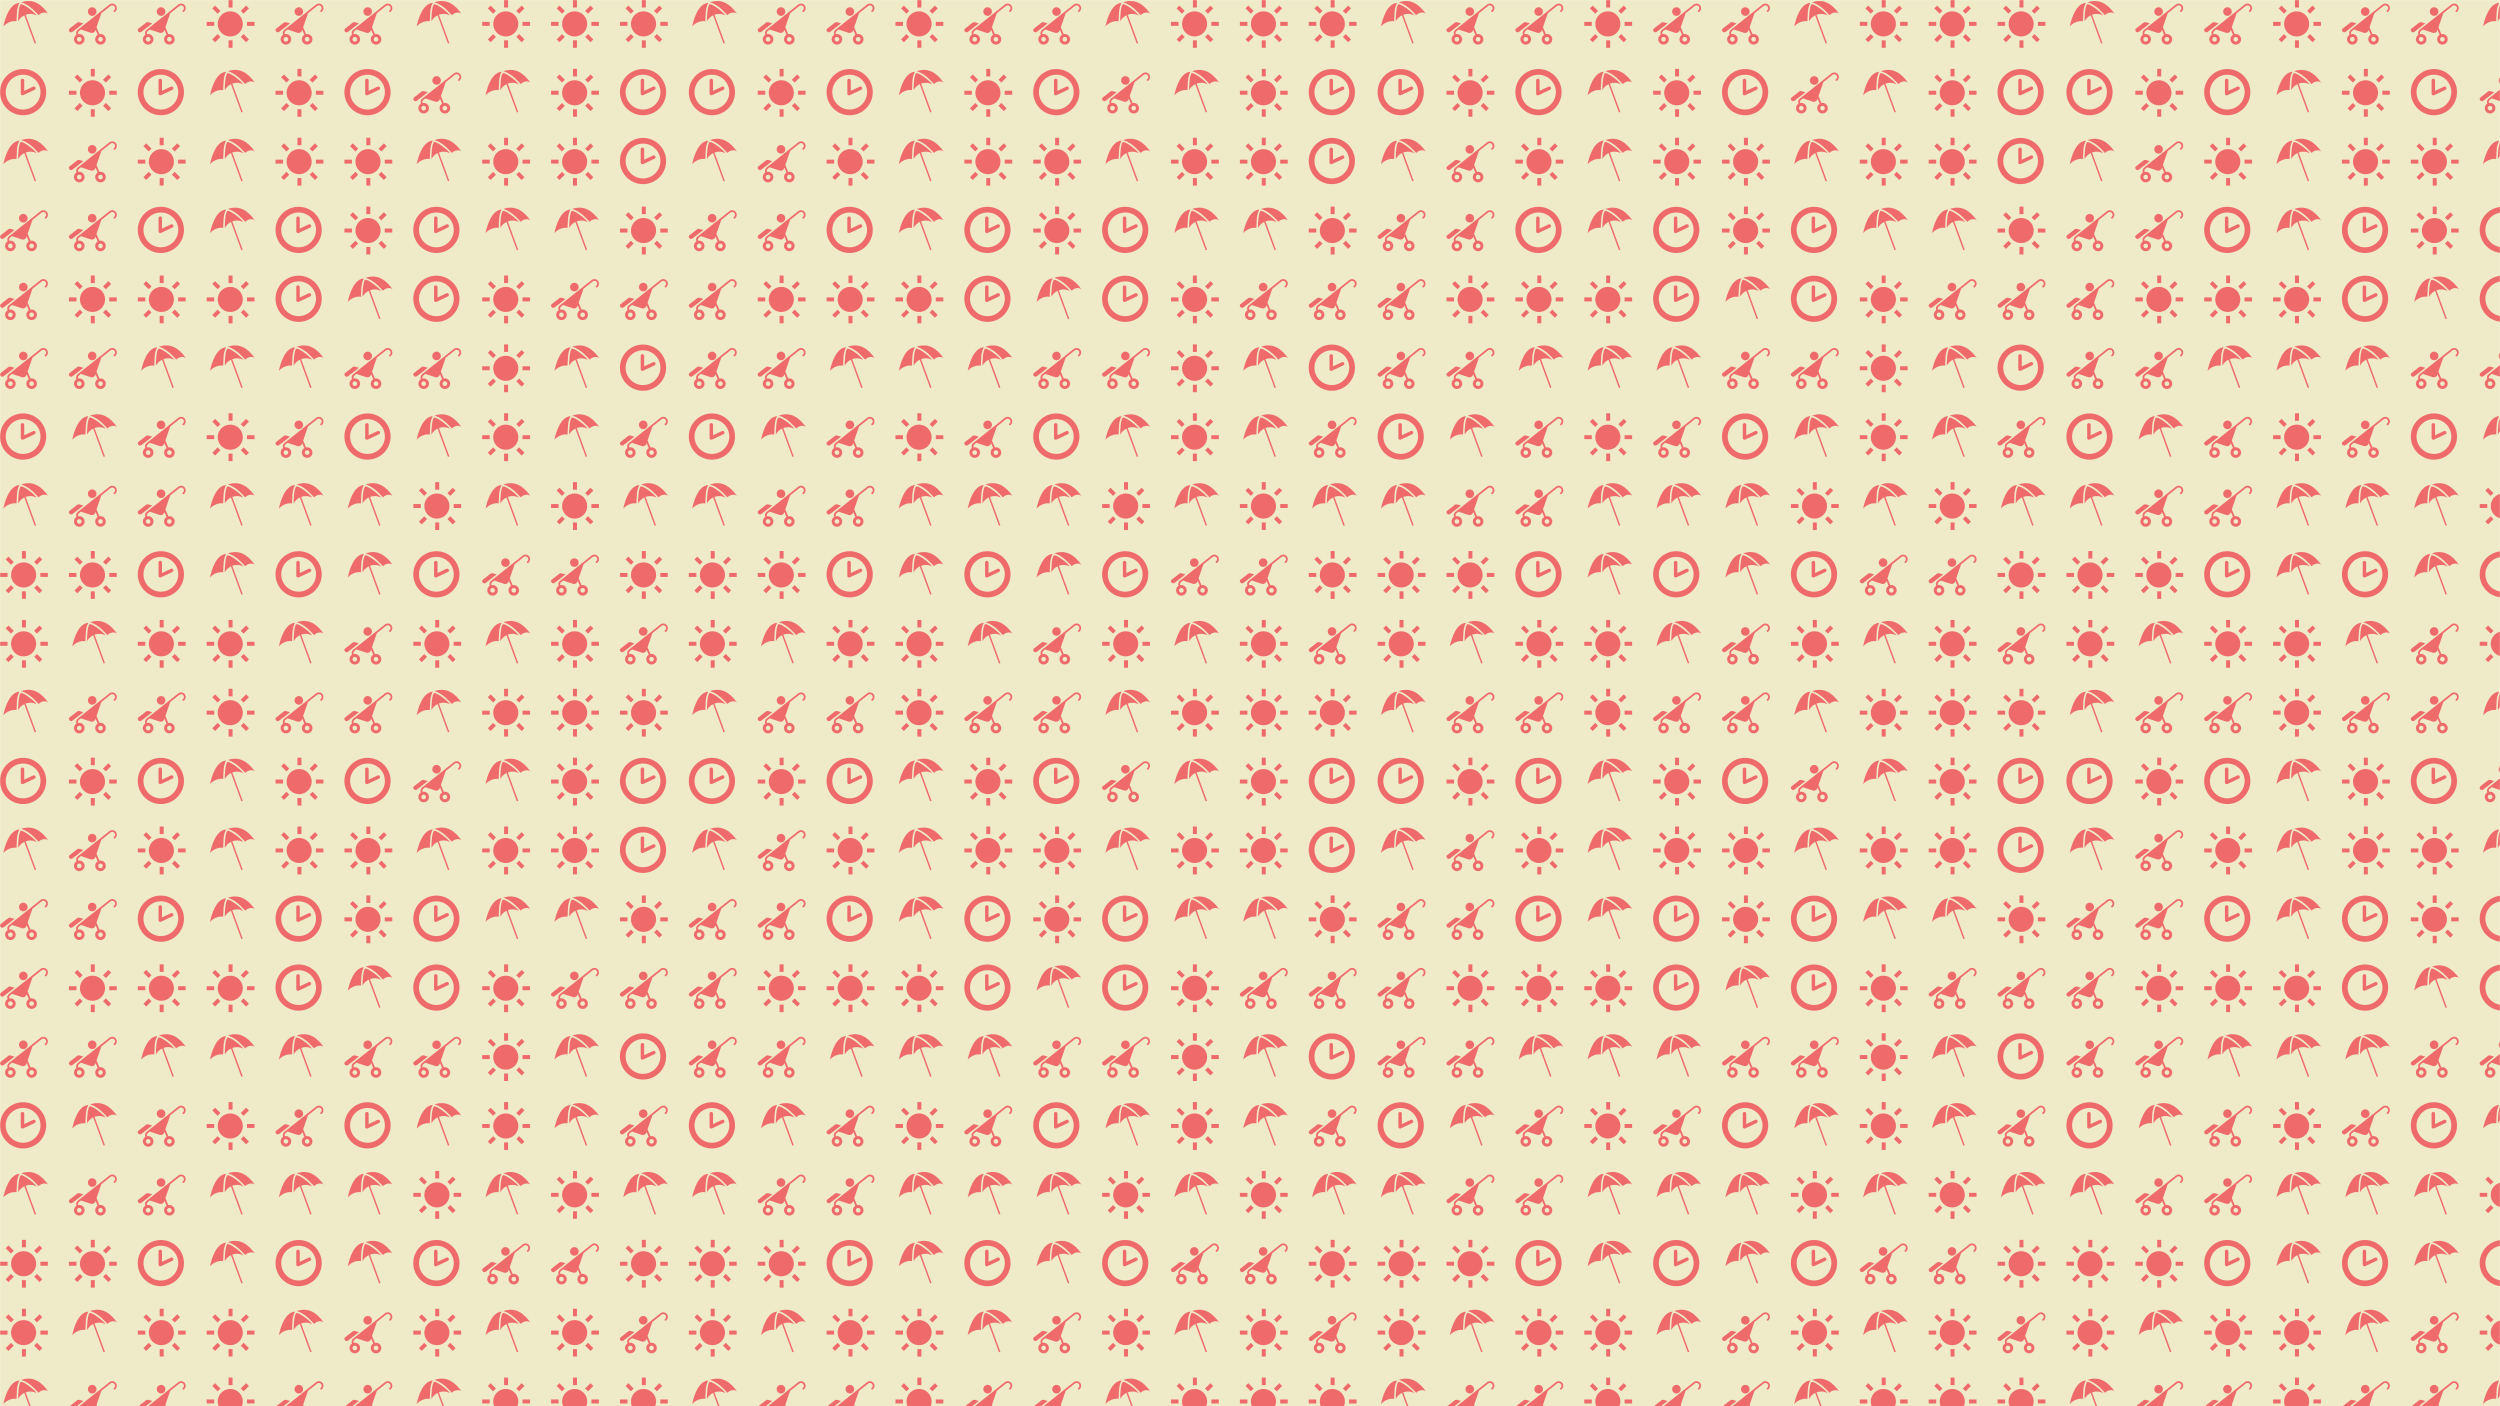 <svg xmlns="http://www.w3.org/2000/svg" version="1.1" xmlns:xlink="http://www.w3.org/1999/xlink" xmlns:svgjs="http://svgjs.com/svgjs" width="1920" height="1080" preserveAspectRatio="none" viewBox="0 0 1920 1080"><g mask="url(&quot;#SvgjsMask1377&quot;)" fill="none"><rect width="1920" height="1080" x="0" y="0" fill="rgba(239, 234, 200, 1)"></rect><use xlink:href="#SvgjsG1382" transform="translate(0, 0)" fill="rgba(239, 107, 107, 1)"></use><use xlink:href="#SvgjsG1382" transform="translate(0, 529)" fill="rgba(239, 107, 107, 1)"></use><use xlink:href="#SvgjsG1382" transform="translate(0, 1058)" fill="rgba(239, 107, 107, 1)"></use><use xlink:href="#SvgjsG1382" transform="translate(529, 0)" fill="rgba(239, 107, 107, 1)"></use><use xlink:href="#SvgjsG1382" transform="translate(529, 529)" fill="rgba(239, 107, 107, 1)"></use><use xlink:href="#SvgjsG1382" transform="translate(529, 1058)" fill="rgba(239, 107, 107, 1)"></use><use xlink:href="#SvgjsG1382" transform="translate(1058, 0)" fill="rgba(239, 107, 107, 1)"></use><use xlink:href="#SvgjsG1382" transform="translate(1058, 529)" fill="rgba(239, 107, 107, 1)"></use><use xlink:href="#SvgjsG1382" transform="translate(1058, 1058)" fill="rgba(239, 107, 107, 1)"></use><use xlink:href="#SvgjsG1382" transform="translate(1587, 0)" fill="rgba(239, 107, 107, 1)"></use><use xlink:href="#SvgjsG1382" transform="translate(1587, 529)" fill="rgba(239, 107, 107, 1)"></use><use xlink:href="#SvgjsG1382" transform="translate(1587, 1058)" fill="rgba(239, 107, 107, 1)"></use></g><defs><mask id="SvgjsMask1377"><rect width="1920" height="1080" fill="#ffffff"></rect></mask><g id="SvgjsG1379"><path d="M7.713 15.485C3.459 15.485 0 12.025 0 7.768 0 3.513 3.459 0.051 7.713 0.051S15.432 3.513 15.432 7.768c0 4.257-3.465 7.716-7.719 7.717z m0-1.91c3.201 0 5.81-2.604 5.81-5.809 0-3.199-2.61-5.807-5.81-5.807-3.202 0-5.804 2.609-5.804 5.807-0.001 3.206 2.602 5.809 5.804 5.809z"></path><path d="M7.753 8.787a0.574 0.574 0 0 1-0.554-0.042 0.578 0.578 0 0 1-0.259-0.399L6.931 3.862a0.58 0.58 0 0 1 1.162 0v3.478l2.975-1.4a0.578 0.578 0 0 1 0.773 0.275c0.138 0.292 0.011 0.637-0.276 0.774l-3.81 1.798z"></path></g><g id="SvgjsG1381"><path d="M2.524 8.637H0.014V7.308h2.51v1.329zM3.656 4.576L1.884 2.804l0.935-0.935 1.772 1.772-0.935 0.935z m0 6.817l0.935 0.935-1.772 1.773-0.934-0.936 1.771-1.772z m4.997-8.884h-1.33V-0.002h1.33v2.511z m-1.33 10.952h1.33v2.51h-1.33v-2.509zM12.344 4.576l-0.96-0.935 1.796-1.772 0.935 0.935-1.772 1.772z m0 6.792l1.771 1.797-0.935 0.936-1.771-1.774 0.936-0.96z m3.643-4.06v1.329h-2.51V7.308h2.509z"></path><path d="M3.702 7.984a4.184 4.184 0 1 0 8.368 0 4.184 4.184 0 1 0-8.368 0"></path></g><g id="SvgjsG1380"><path d="M4.83 7.808l-1.579 1.253-2.019 1.547c-0.576 0.452-1.048-0.092-1.048-0.092-0.448-0.588 0.067-0.973 0.066-0.973l2.517-1.968s0.275-0.287 0.999-0.081l1.064 0.315m2.949-2.516c-0.79 0-1.427-0.637-1.427-1.427s0.637-1.434 1.427-1.433 1.432 0.643 1.432 1.433-0.641 1.427-1.432 1.427M4.24 13.121a0.765 0.765 0 0 0-0.765-0.765 0.764 0.764 0 0 0-0.765 0.765 0.764 0.764 0 0 0 0.765 0.765 0.764 0.764 0 0 0 0.765-0.765m7.083 0a0.765 0.765 0 0 0-0.765-0.765c-0.421 0-0.763 0.342-0.763 0.765a0.764 0.764 0 1 0 1.528 0m-8.782-1.504c-0.098-0.271-0.14-0.566-0.073-0.865a1.55 1.55 0 0 1 0.508-0.824l10.582-8.423C13.816 1.316 14.132 1.2 14.476 1.2A1.522 1.522 0 0 1 16 2.726c0 0.492-0.224 0.928-0.58 1.209-0.126 0.11-0.31 0.096-0.417-0.031a0.298 0.298 0 0 1 0.034-0.427c0.228-0.167 0.372-0.442 0.372-0.751 0-0.515-0.419-0.934-0.932-0.934-0.219 0-0.411 0.073-0.569 0.19L10.833 4.432l-1.609 4.656 0.976 2.319c0.114-0.026 0.236-0.047 0.358-0.047 0.975 0 1.764 0.79 1.763 1.761 0 0.977-0.788 1.762-1.763 1.762a1.758 1.758 0 0 1-1.76-1.762 1.744 1.744 0 0 1 0.828-1.49L8.923 9.952l-0.059 0.179c-0.214 0.659-0.926 1.019-1.584 0.8l-3.266-1.077-0.638 0.509a0.95 0.95 0 0 0-0.316 0.507c-0.043 0.19-0.012 0.373 0.051 0.537 0.114-0.022 0.24-0.047 0.364-0.048 0.971 0 1.76 0.79 1.76 1.762 0 0.978-0.789 1.762-1.76 1.762s-1.764-0.785-1.764-1.762c0.001-0.637 0.323-1.196 0.83-1.504"></path></g><g id="SvgjsG1378"><path d="M1.12 8.836c1.001-1.179 2.827-2.005 4.388-1.743 0.174-2.151-0.071-4.156 1-6.133C3.189 1.173 1.648 6.247 1.12 8.836M12.892 5.07c0.697-0.83 2.347-1.253 3.213-0.476C13.849 1.44 11.058-0.583 7.086 0.764c3.102 0.942 5.276 3.84 5.805 4.306"></path><path d="M12.267 5.198C11.182 3.684 7.769 1.266 7.019 1.417c-0.8 0.16-1.022 4.702-0.95 5.676 0.475-0.892 1.202-1.564 2.045-1.984l3.461 9.423 0.475-0.12-3.494-9.493c1.156-0.427 2.484-0.391 3.712 0.279"></path></g><g id="SvgjsG1382"><use xlink:href="#SvgjsG1378" transform="translate(0, 0) scale(2.3)" fill="rgba(239, 107, 107, 1)"></use><use xlink:href="#SvgjsG1379" transform="translate(0, 52.9) scale(2.3)" fill="rgba(239, 107, 107, 1)"></use><use xlink:href="#SvgjsG1378" transform="translate(0, 105.8) scale(2.3)" fill="rgba(239, 107, 107, 1)"></use><use xlink:href="#SvgjsG1380" transform="translate(0, 158.7) scale(2.3)" fill="rgba(239, 107, 107, 1)"></use><use xlink:href="#SvgjsG1380" transform="translate(0, 211.6) scale(2.3)" fill="rgba(239, 107, 107, 1)"></use><use xlink:href="#SvgjsG1380" transform="translate(0, 264.5) scale(2.3)" fill="rgba(239, 107, 107, 1)"></use><use xlink:href="#SvgjsG1379" transform="translate(0, 317.4) scale(2.3)" fill="rgba(239, 107, 107, 1)"></use><use xlink:href="#SvgjsG1378" transform="translate(0, 370.3) scale(2.3)" fill="rgba(239, 107, 107, 1)"></use><use xlink:href="#SvgjsG1381" transform="translate(0, 423.2) scale(2.3)" fill="rgba(239, 107, 107, 1)"></use><use xlink:href="#SvgjsG1381" transform="translate(0, 476.1) scale(2.3)" fill="rgba(239, 107, 107, 1)"></use><use xlink:href="#SvgjsG1380" transform="translate(52.9, 0) scale(2.3)" fill="rgba(239, 107, 107, 1)"></use><use xlink:href="#SvgjsG1381" transform="translate(52.9, 52.9) scale(2.3)" fill="rgba(239, 107, 107, 1)"></use><use xlink:href="#SvgjsG1380" transform="translate(52.9, 105.8) scale(2.3)" fill="rgba(239, 107, 107, 1)"></use><use xlink:href="#SvgjsG1380" transform="translate(52.9, 158.7) scale(2.3)" fill="rgba(239, 107, 107, 1)"></use><use xlink:href="#SvgjsG1381" transform="translate(52.9, 211.6) scale(2.3)" fill="rgba(239, 107, 107, 1)"></use><use xlink:href="#SvgjsG1380" transform="translate(52.9, 264.5) scale(2.3)" fill="rgba(239, 107, 107, 1)"></use><use xlink:href="#SvgjsG1378" transform="translate(52.9, 317.4) scale(2.3)" fill="rgba(239, 107, 107, 1)"></use><use xlink:href="#SvgjsG1380" transform="translate(52.9, 370.3) scale(2.3)" fill="rgba(239, 107, 107, 1)"></use><use xlink:href="#SvgjsG1381" transform="translate(52.9, 423.2) scale(2.3)" fill="rgba(239, 107, 107, 1)"></use><use xlink:href="#SvgjsG1378" transform="translate(52.9, 476.1) scale(2.3)" fill="rgba(239, 107, 107, 1)"></use><use xlink:href="#SvgjsG1380" transform="translate(105.8, 0) scale(2.3)" fill="rgba(239, 107, 107, 1)"></use><use xlink:href="#SvgjsG1379" transform="translate(105.8, 52.9) scale(2.3)" fill="rgba(239, 107, 107, 1)"></use><use xlink:href="#SvgjsG1381" transform="translate(105.8, 105.8) scale(2.3)" fill="rgba(239, 107, 107, 1)"></use><use xlink:href="#SvgjsG1379" transform="translate(105.8, 158.7) scale(2.3)" fill="rgba(239, 107, 107, 1)"></use><use xlink:href="#SvgjsG1381" transform="translate(105.8, 211.6) scale(2.3)" fill="rgba(239, 107, 107, 1)"></use><use xlink:href="#SvgjsG1378" transform="translate(105.8, 264.5) scale(2.3)" fill="rgba(239, 107, 107, 1)"></use><use xlink:href="#SvgjsG1380" transform="translate(105.8, 317.4) scale(2.3)" fill="rgba(239, 107, 107, 1)"></use><use xlink:href="#SvgjsG1380" transform="translate(105.8, 370.3) scale(2.3)" fill="rgba(239, 107, 107, 1)"></use><use xlink:href="#SvgjsG1379" transform="translate(105.8, 423.2) scale(2.3)" fill="rgba(239, 107, 107, 1)"></use><use xlink:href="#SvgjsG1381" transform="translate(105.8, 476.1) scale(2.3)" fill="rgba(239, 107, 107, 1)"></use><use xlink:href="#SvgjsG1381" transform="translate(158.7, 0) scale(2.3)" fill="rgba(239, 107, 107, 1)"></use><use xlink:href="#SvgjsG1378" transform="translate(158.7, 52.9) scale(2.3)" fill="rgba(239, 107, 107, 1)"></use><use xlink:href="#SvgjsG1378" transform="translate(158.7, 105.8) scale(2.3)" fill="rgba(239, 107, 107, 1)"></use><use xlink:href="#SvgjsG1378" transform="translate(158.7, 158.7) scale(2.3)" fill="rgba(239, 107, 107, 1)"></use><use xlink:href="#SvgjsG1381" transform="translate(158.7, 211.6) scale(2.3)" fill="rgba(239, 107, 107, 1)"></use><use xlink:href="#SvgjsG1378" transform="translate(158.7, 264.5) scale(2.3)" fill="rgba(239, 107, 107, 1)"></use><use xlink:href="#SvgjsG1381" transform="translate(158.7, 317.4) scale(2.3)" fill="rgba(239, 107, 107, 1)"></use><use xlink:href="#SvgjsG1378" transform="translate(158.7, 370.3) scale(2.3)" fill="rgba(239, 107, 107, 1)"></use><use xlink:href="#SvgjsG1378" transform="translate(158.7, 423.2) scale(2.3)" fill="rgba(239, 107, 107, 1)"></use><use xlink:href="#SvgjsG1381" transform="translate(158.7, 476.1) scale(2.3)" fill="rgba(239, 107, 107, 1)"></use><use xlink:href="#SvgjsG1380" transform="translate(211.6, 0) scale(2.3)" fill="rgba(239, 107, 107, 1)"></use><use xlink:href="#SvgjsG1381" transform="translate(211.6, 52.9) scale(2.3)" fill="rgba(239, 107, 107, 1)"></use><use xlink:href="#SvgjsG1381" transform="translate(211.6, 105.8) scale(2.3)" fill="rgba(239, 107, 107, 1)"></use><use xlink:href="#SvgjsG1379" transform="translate(211.6, 158.7) scale(2.3)" fill="rgba(239, 107, 107, 1)"></use><use xlink:href="#SvgjsG1379" transform="translate(211.6, 211.6) scale(2.3)" fill="rgba(239, 107, 107, 1)"></use><use xlink:href="#SvgjsG1378" transform="translate(211.6, 264.5) scale(2.3)" fill="rgba(239, 107, 107, 1)"></use><use xlink:href="#SvgjsG1380" transform="translate(211.6, 317.4) scale(2.3)" fill="rgba(239, 107, 107, 1)"></use><use xlink:href="#SvgjsG1378" transform="translate(211.6, 370.3) scale(2.3)" fill="rgba(239, 107, 107, 1)"></use><use xlink:href="#SvgjsG1379" transform="translate(211.6, 423.2) scale(2.3)" fill="rgba(239, 107, 107, 1)"></use><use xlink:href="#SvgjsG1378" transform="translate(211.6, 476.1) scale(2.3)" fill="rgba(239, 107, 107, 1)"></use><use xlink:href="#SvgjsG1380" transform="translate(264.5, 0) scale(2.3)" fill="rgba(239, 107, 107, 1)"></use><use xlink:href="#SvgjsG1379" transform="translate(264.5, 52.9) scale(2.3)" fill="rgba(239, 107, 107, 1)"></use><use xlink:href="#SvgjsG1381" transform="translate(264.5, 105.8) scale(2.3)" fill="rgba(239, 107, 107, 1)"></use><use xlink:href="#SvgjsG1381" transform="translate(264.5, 158.7) scale(2.3)" fill="rgba(239, 107, 107, 1)"></use><use xlink:href="#SvgjsG1378" transform="translate(264.5, 211.6) scale(2.3)" fill="rgba(239, 107, 107, 1)"></use><use xlink:href="#SvgjsG1380" transform="translate(264.5, 264.5) scale(2.3)" fill="rgba(239, 107, 107, 1)"></use><use xlink:href="#SvgjsG1379" transform="translate(264.5, 317.4) scale(2.3)" fill="rgba(239, 107, 107, 1)"></use><use xlink:href="#SvgjsG1378" transform="translate(264.5, 370.3) scale(2.3)" fill="rgba(239, 107, 107, 1)"></use><use xlink:href="#SvgjsG1378" transform="translate(264.5, 423.2) scale(2.3)" fill="rgba(239, 107, 107, 1)"></use><use xlink:href="#SvgjsG1380" transform="translate(264.5, 476.1) scale(2.3)" fill="rgba(239, 107, 107, 1)"></use><use xlink:href="#SvgjsG1378" transform="translate(317.4, 0) scale(2.3)" fill="rgba(239, 107, 107, 1)"></use><use xlink:href="#SvgjsG1380" transform="translate(317.4, 52.9) scale(2.3)" fill="rgba(239, 107, 107, 1)"></use><use xlink:href="#SvgjsG1378" transform="translate(317.4, 105.8) scale(2.3)" fill="rgba(239, 107, 107, 1)"></use><use xlink:href="#SvgjsG1379" transform="translate(317.4, 158.7) scale(2.3)" fill="rgba(239, 107, 107, 1)"></use><use xlink:href="#SvgjsG1379" transform="translate(317.4, 211.6) scale(2.3)" fill="rgba(239, 107, 107, 1)"></use><use xlink:href="#SvgjsG1380" transform="translate(317.4, 264.5) scale(2.3)" fill="rgba(239, 107, 107, 1)"></use><use xlink:href="#SvgjsG1378" transform="translate(317.4, 317.4) scale(2.3)" fill="rgba(239, 107, 107, 1)"></use><use xlink:href="#SvgjsG1381" transform="translate(317.4, 370.3) scale(2.3)" fill="rgba(239, 107, 107, 1)"></use><use xlink:href="#SvgjsG1379" transform="translate(317.4, 423.2) scale(2.3)" fill="rgba(239, 107, 107, 1)"></use><use xlink:href="#SvgjsG1381" transform="translate(317.4, 476.1) scale(2.3)" fill="rgba(239, 107, 107, 1)"></use><use xlink:href="#SvgjsG1381" transform="translate(370.3, 0) scale(2.3)" fill="rgba(239, 107, 107, 1)"></use><use xlink:href="#SvgjsG1378" transform="translate(370.3, 52.9) scale(2.3)" fill="rgba(239, 107, 107, 1)"></use><use xlink:href="#SvgjsG1381" transform="translate(370.3, 105.8) scale(2.3)" fill="rgba(239, 107, 107, 1)"></use><use xlink:href="#SvgjsG1378" transform="translate(370.3, 158.7) scale(2.3)" fill="rgba(239, 107, 107, 1)"></use><use xlink:href="#SvgjsG1381" transform="translate(370.3, 211.6) scale(2.3)" fill="rgba(239, 107, 107, 1)"></use><use xlink:href="#SvgjsG1381" transform="translate(370.3, 264.5) scale(2.3)" fill="rgba(239, 107, 107, 1)"></use><use xlink:href="#SvgjsG1381" transform="translate(370.3, 317.4) scale(2.3)" fill="rgba(239, 107, 107, 1)"></use><use xlink:href="#SvgjsG1378" transform="translate(370.3, 370.3) scale(2.3)" fill="rgba(239, 107, 107, 1)"></use><use xlink:href="#SvgjsG1380" transform="translate(370.3, 423.2) scale(2.3)" fill="rgba(239, 107, 107, 1)"></use><use xlink:href="#SvgjsG1378" transform="translate(370.3, 476.1) scale(2.3)" fill="rgba(239, 107, 107, 1)"></use><use xlink:href="#SvgjsG1381" transform="translate(423.2, 0) scale(2.3)" fill="rgba(239, 107, 107, 1)"></use><use xlink:href="#SvgjsG1381" transform="translate(423.2, 52.9) scale(2.3)" fill="rgba(239, 107, 107, 1)"></use><use xlink:href="#SvgjsG1381" transform="translate(423.2, 105.8) scale(2.3)" fill="rgba(239, 107, 107, 1)"></use><use xlink:href="#SvgjsG1378" transform="translate(423.2, 158.7) scale(2.3)" fill="rgba(239, 107, 107, 1)"></use><use xlink:href="#SvgjsG1380" transform="translate(423.2, 211.6) scale(2.3)" fill="rgba(239, 107, 107, 1)"></use><use xlink:href="#SvgjsG1378" transform="translate(423.2, 264.5) scale(2.3)" fill="rgba(239, 107, 107, 1)"></use><use xlink:href="#SvgjsG1378" transform="translate(423.2, 317.4) scale(2.3)" fill="rgba(239, 107, 107, 1)"></use><use xlink:href="#SvgjsG1381" transform="translate(423.2, 370.3) scale(2.3)" fill="rgba(239, 107, 107, 1)"></use><use xlink:href="#SvgjsG1380" transform="translate(423.2, 423.2) scale(2.3)" fill="rgba(239, 107, 107, 1)"></use><use xlink:href="#SvgjsG1381" transform="translate(423.2, 476.1) scale(2.3)" fill="rgba(239, 107, 107, 1)"></use><use xlink:href="#SvgjsG1381" transform="translate(476.1, 0) scale(2.3)" fill="rgba(239, 107, 107, 1)"></use><use xlink:href="#SvgjsG1379" transform="translate(476.1, 52.9) scale(2.3)" fill="rgba(239, 107, 107, 1)"></use><use xlink:href="#SvgjsG1379" transform="translate(476.1, 105.8) scale(2.3)" fill="rgba(239, 107, 107, 1)"></use><use xlink:href="#SvgjsG1381" transform="translate(476.1, 158.7) scale(2.3)" fill="rgba(239, 107, 107, 1)"></use><use xlink:href="#SvgjsG1380" transform="translate(476.1, 211.6) scale(2.3)" fill="rgba(239, 107, 107, 1)"></use><use xlink:href="#SvgjsG1379" transform="translate(476.1, 264.5) scale(2.3)" fill="rgba(239, 107, 107, 1)"></use><use xlink:href="#SvgjsG1380" transform="translate(476.1, 317.4) scale(2.3)" fill="rgba(239, 107, 107, 1)"></use><use xlink:href="#SvgjsG1378" transform="translate(476.1, 370.3) scale(2.3)" fill="rgba(239, 107, 107, 1)"></use><use xlink:href="#SvgjsG1381" transform="translate(476.1, 423.2) scale(2.3)" fill="rgba(239, 107, 107, 1)"></use><use xlink:href="#SvgjsG1380" transform="translate(476.1, 476.1) scale(2.3)" fill="rgba(239, 107, 107, 1)"></use></g></defs></svg>